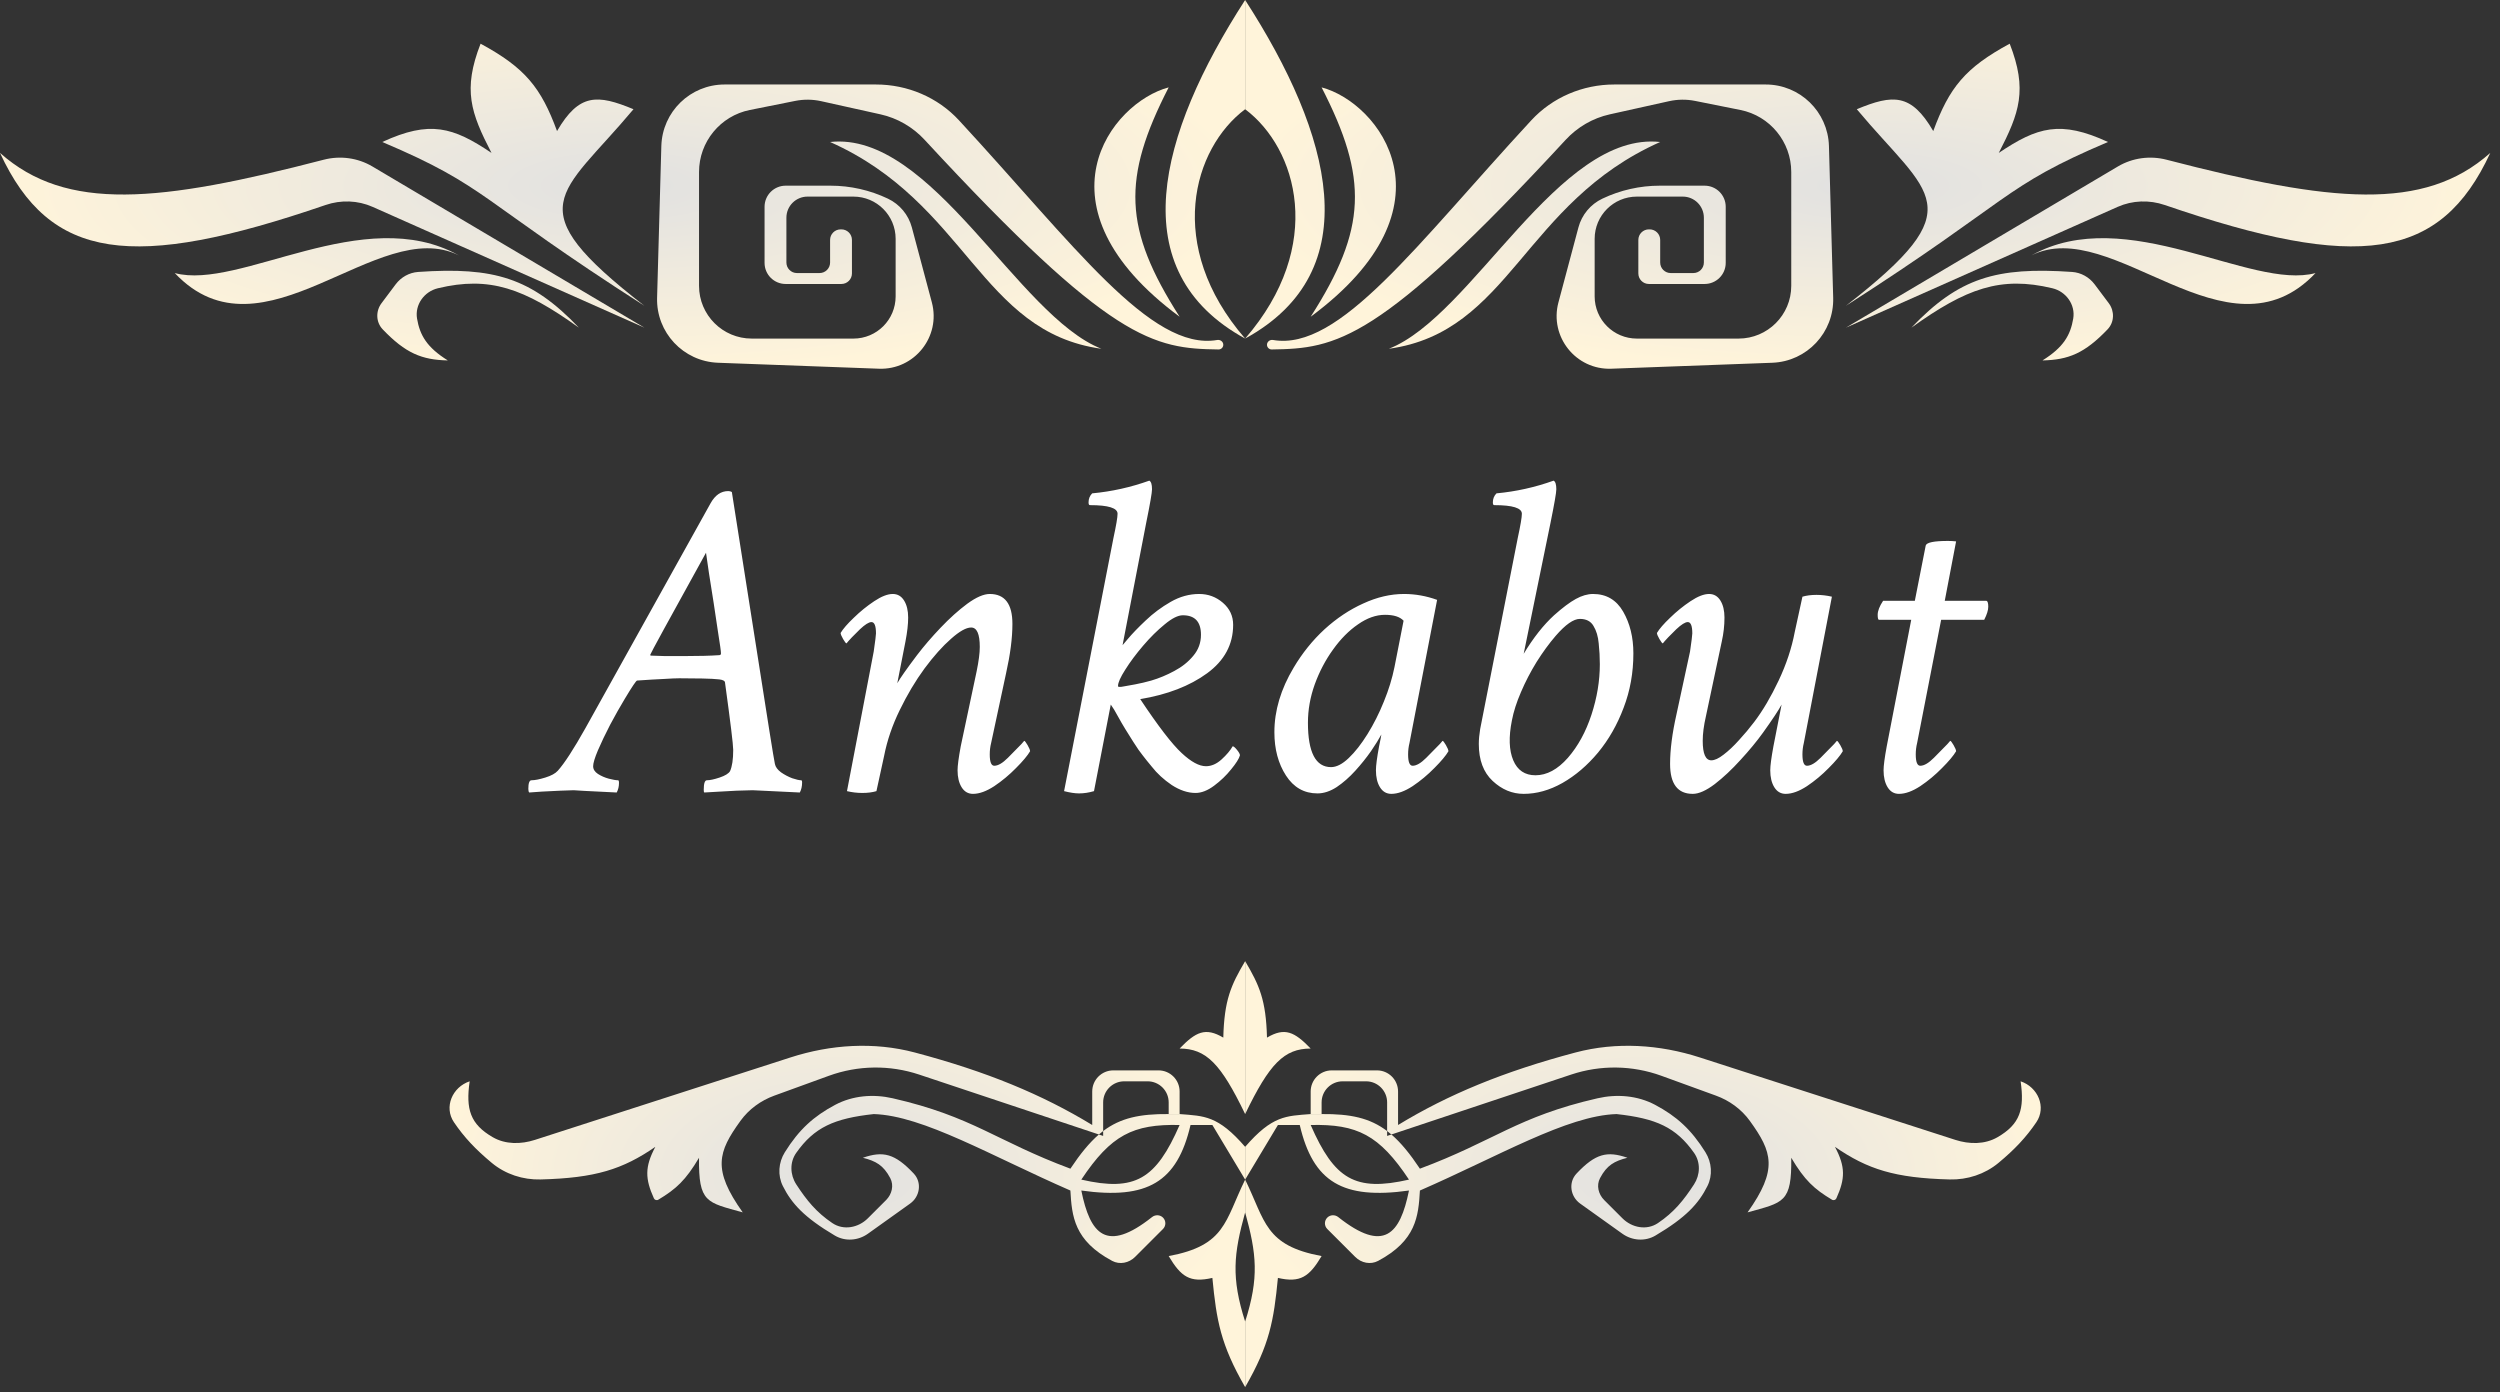 <svg width="237" height="132" viewBox="0 0 237 132" fill="none" xmlns="http://www.w3.org/2000/svg">
<rect x="0" y="0" width="237" height="132" fill="#333333" stroke="none"/>
<path d="M50.713 108.06C49.389 108.487 47.922 108.504 46.717 107.809C44.58 106.575 44.142 105.154 44.524 102.508V102.508C42.88 103.056 42.063 104.953 43.034 106.388C43.998 107.812 45.094 108.974 46.627 110.246C47.918 111.316 49.57 111.855 51.246 111.812C56.441 111.679 59.035 110.851 62.126 108.72C61.105 110.641 61.162 111.76 61.989 113.6C62.061 113.76 62.257 113.822 62.408 113.731C64.083 112.73 65.004 111.892 66.268 109.756C66.216 114.032 66.985 113.977 70.41 114.933C67.52 110.86 68.053 109.221 70.198 106.254C70.996 105.151 72.126 104.331 73.406 103.866L78.578 101.985C81.335 100.982 84.349 100.942 87.132 101.869L104.174 107.55C104.308 107.435 104.443 107.326 104.579 107.223V104.508C104.579 103.403 105.474 102.508 106.579 102.508H108.791C109.896 102.508 110.791 103.403 110.791 104.508V105.614H111.827V103.472C111.827 102.368 110.931 101.472 109.827 101.472H105.543C104.439 101.472 103.543 102.368 103.543 103.472V106.65C98.774 103.748 93.533 101.584 86.726 99.777C82.846 98.747 78.754 99.014 74.933 100.247L50.713 108.06Z" fill="url(#paint0_radial_692_1738)"/>
<path fill-rule="evenodd" clip-rule="evenodd" d="M118.04 111.827V108.721C115.458 105.74 114.164 105.799 111.827 105.614H110.791C108.063 105.589 106.223 105.979 104.579 107.223V107.685L104.174 107.55C103.27 108.327 102.41 109.382 101.473 110.791C94.423 108.167 92.242 105.859 84.631 104.117C82.793 103.696 80.838 103.854 79.174 104.739C77.141 105.82 75.748 107.075 74.401 109.235C73.798 110.201 73.705 111.42 74.215 112.438C75.05 114.107 76.25 115.417 79.138 117.128C80.119 117.709 81.351 117.62 82.279 116.957L86.28 114.099C87.219 113.429 87.413 112.09 86.622 111.251C84.831 109.354 83.723 109.09 81.799 109.756C83.025 110.067 83.748 110.456 84.397 111.688C84.76 112.378 84.552 113.216 84.001 113.767L82.276 115.492C81.371 116.397 79.967 116.664 78.906 115.948C77.392 114.927 76.479 113.802 75.488 112.283C74.894 111.372 74.854 110.185 75.48 109.296C77.189 106.871 79.077 106.022 82.835 105.614C87.514 105.758 93.974 109.592 101.473 112.862C101.611 115.305 101.827 117.608 105.431 119.531C106.15 119.915 107.027 119.733 107.604 119.156L110.252 116.508C110.55 116.21 110.55 115.727 110.252 115.429V115.429C109.972 115.149 109.522 115.134 109.211 115.381C104.883 118.812 103.35 117.017 102.508 112.862C108.785 113.743 111.601 112.063 112.862 106.65H114.933L118.04 111.827ZM102.508 111.827C105.324 107.593 107.417 106.549 111.827 106.65C109.582 111.782 107.624 113.001 102.508 111.827Z" fill="url(#paint1_radial_692_1738)"/>
<path d="M118.04 114.933V111.827C116.112 115.763 116.189 118.074 110.791 119.075C111.96 121.038 112.806 121.636 114.933 121.146C115.325 125.201 115.718 127.472 118.04 131.5V125.287C116.703 121.107 116.953 118.865 118.04 114.933Z" fill="url(#paint2_radial_692_1738)"/>
<path d="M115.969 98.366C116.06 94.792 116.696 93.394 118.04 91.118V105.614C115.723 100.811 114.342 99.414 111.827 99.401C113.365 97.812 114.277 97.364 115.969 98.366Z" fill="url(#paint3_radial_692_1738)"/>
<path d="M185.366 108.06C186.69 108.487 188.157 108.504 189.362 107.809C191.499 106.575 191.937 105.154 191.555 102.508V102.508C193.199 103.056 194.016 104.953 193.045 106.388C192.081 107.812 190.985 108.974 189.452 110.246C188.161 111.316 186.509 111.855 184.833 111.812C179.638 111.679 177.044 110.851 173.953 108.72C174.974 110.641 174.917 111.76 174.09 113.6C174.018 113.76 173.822 113.822 173.671 113.731C171.996 112.73 171.075 111.892 169.811 109.756C169.863 114.032 169.094 113.977 165.669 114.933C168.559 110.86 168.026 109.221 165.881 106.254C165.083 105.151 163.953 104.331 162.673 103.866L157.501 101.985C154.744 100.982 151.73 100.942 148.947 101.869L131.905 107.55C131.771 107.435 131.636 107.326 131.5 107.223V104.508C131.5 103.403 130.605 102.508 129.5 102.508H127.288C126.183 102.508 125.288 103.403 125.288 104.508V105.614H124.252V103.472C124.252 102.368 125.148 101.472 126.252 101.472H130.536C131.64 101.472 132.536 102.368 132.536 103.472V106.65C137.305 103.748 142.547 101.584 149.353 99.777C153.233 98.747 157.325 99.014 161.146 100.247L185.366 108.06Z" fill="url(#paint4_radial_692_1738)"/>
<path fill-rule="evenodd" clip-rule="evenodd" d="M118.04 111.827V108.721C120.621 105.74 121.915 105.799 124.252 105.614H125.288C128.016 105.589 129.856 105.979 131.5 107.223V107.685L131.905 107.55C132.809 108.327 133.669 109.382 134.607 110.791C141.656 108.167 143.837 105.859 151.448 104.117C153.286 103.696 155.241 103.854 156.905 104.739C158.938 105.82 160.331 107.075 161.678 109.235C162.281 110.201 162.374 111.42 161.864 112.438C161.029 114.107 159.829 115.417 156.941 117.128C155.96 117.709 154.728 117.62 153.8 116.957L149.799 114.099C148.86 113.429 148.666 112.09 149.457 111.251C151.248 109.354 152.356 109.09 154.28 109.756C153.054 110.067 152.331 110.456 151.683 111.688C151.319 112.378 151.527 113.216 152.079 113.767L153.803 115.492C154.708 116.397 156.112 116.664 157.173 115.948C158.687 114.927 159.601 113.802 160.591 112.283C161.185 111.372 161.225 110.185 160.599 109.296C158.891 106.871 157.002 106.022 153.244 105.614C148.565 105.758 142.105 109.592 134.607 112.862C134.468 115.305 134.252 117.608 130.648 119.531C129.929 119.915 129.052 119.733 128.475 119.156L125.827 116.508C125.529 116.21 125.529 115.727 125.827 115.429V115.429C126.107 115.149 126.557 115.134 126.868 115.381C131.196 118.812 132.729 117.017 133.571 112.862C127.294 113.743 124.479 112.063 123.217 106.65H121.146L118.04 111.827ZM133.571 111.827C130.755 107.593 128.662 106.549 124.252 106.65C126.497 111.782 128.455 113.001 133.571 111.827Z" fill="url(#paint5_radial_692_1738)"/>
<path d="M118.04 114.933V111.827C119.967 115.763 119.89 118.074 125.288 119.075C124.119 121.038 123.273 121.636 121.146 121.146C120.755 125.201 120.362 127.472 118.04 131.5V125.287C119.376 121.107 119.126 118.865 118.04 114.933Z" fill="url(#paint6_radial_692_1738)"/>
<path d="M120.11 98.366C120.019 94.792 119.383 93.394 118.04 91.118V105.614C120.356 100.811 121.737 99.414 124.252 99.401C122.714 97.812 121.802 97.364 120.11 98.366Z" fill="url(#paint7_radial_692_1738)"/>
<path d="M68.734 64.731C68.734 64.559 68.555 64.451 68.197 64.408C67.839 64.365 67.302 64.337 66.586 64.322C65.884 64.308 65.154 64.301 64.394 64.301C64.094 64.301 63.607 64.322 62.934 64.365C62.275 64.394 61.43 64.444 60.398 64.516C60.312 64.516 59.926 65.088 59.238 66.234C58.78 66.993 58.315 67.817 57.842 68.705C57.383 69.593 56.997 70.402 56.682 71.133C56.381 71.849 56.23 72.35 56.23 72.637C56.23 72.923 56.381 73.167 56.682 73.367C56.997 73.568 57.34 73.718 57.713 73.818C58.1 73.919 58.393 73.969 58.594 73.969C58.651 73.969 58.68 74.055 58.68 74.227C58.68 74.556 58.608 74.857 58.465 75.129C57.133 75.057 56.123 75.007 55.435 74.978C54.762 74.936 54.411 74.914 54.383 74.914C54.125 74.914 53.703 74.928 53.115 74.957C52.528 74.986 51.948 75.014 51.375 75.043C50.802 75.086 50.401 75.115 50.172 75.129C50.115 75.072 50.086 74.957 50.086 74.785C50.086 74.241 50.186 73.969 50.387 73.969C50.702 73.969 51.139 73.883 51.697 73.711C52.256 73.539 52.65 73.324 52.879 73.066C53.509 72.365 54.383 71.018 55.5 69.027L67.359 47.715C67.789 46.941 68.348 46.555 69.035 46.555C69.164 46.555 69.279 46.583 69.379 46.641L72.945 69.328C73.232 71.133 73.404 72.164 73.461 72.422C73.518 72.708 73.712 72.973 74.041 73.217C74.37 73.446 74.721 73.632 75.094 73.775C75.481 73.904 75.767 73.969 75.953 73.969C76.01 73.969 76.039 74.04 76.039 74.184C76.039 74.542 75.967 74.857 75.824 75.129C74.492 75.057 73.454 75.007 72.709 74.978C71.964 74.936 71.513 74.914 71.356 74.914C71.083 74.914 70.818 74.921 70.561 74.936C70.317 74.936 70.074 74.943 69.83 74.957C69.386 74.986 68.863 75.014 68.262 75.043C67.674 75.072 67.173 75.1 66.758 75.129C66.729 75.1 66.715 75.014 66.715 74.871C66.715 74.269 66.815 73.969 67.016 73.969C67.302 73.969 67.703 73.883 68.219 73.711C68.734 73.539 69.064 73.338 69.207 73.109C69.408 72.665 69.508 71.992 69.508 71.09C69.508 70.603 69.25 68.483 68.734 64.731ZM64.953 62.195C65.612 62.195 66.206 62.188 66.736 62.174C67.281 62.16 67.76 62.138 68.176 62.109C68.29 62.109 68.348 62.052 68.348 61.938C68.348 61.751 68.255 61.078 68.068 59.918C67.954 59.116 67.818 58.206 67.66 57.19C67.503 56.172 67.352 55.22 67.209 54.332C67.08 53.444 66.987 52.8 66.93 52.398C63.406 58.772 61.645 61.995 61.645 62.066C61.645 62.124 61.659 62.152 61.688 62.152C62.017 62.167 62.454 62.181 62.998 62.195C63.542 62.195 64.194 62.195 64.953 62.195ZM84.633 56.309C85.091 56.309 85.449 56.516 85.707 56.932C85.965 57.347 86.094 57.884 86.094 58.543C86.094 59.173 86.008 59.932 85.836 60.82L85.062 64.773C85.335 64.287 85.958 63.398 86.932 62.109C87.576 61.264 88.321 60.398 89.166 59.51C90.025 58.607 90.87 57.848 91.701 57.232C92.546 56.617 93.255 56.309 93.828 56.309C95.26 56.309 95.977 57.254 95.977 59.145C95.977 60.477 95.776 62.038 95.375 63.828L93.957 70.445C93.871 70.789 93.828 71.147 93.828 71.519C93.828 72.236 93.971 72.594 94.258 72.594C94.616 72.594 95.046 72.343 95.547 71.842C96.048 71.326 96.478 70.889 96.836 70.531L97.094 70.231C97.151 70.231 97.258 70.367 97.416 70.639C97.574 70.911 97.652 71.104 97.652 71.219C97.409 71.634 96.965 72.164 96.32 72.809C95.69 73.453 95.003 74.026 94.258 74.527C93.513 75.014 92.84 75.258 92.238 75.258C91.78 75.258 91.422 75.05 91.164 74.635C90.906 74.219 90.777 73.682 90.777 73.023C90.777 72.594 90.878 71.835 91.078 70.746L92.582 63.656C92.783 62.682 92.883 61.909 92.883 61.336C92.883 60.104 92.611 59.488 92.066 59.488C91.594 59.488 90.956 59.846 90.154 60.562C89.352 61.264 88.514 62.203 87.641 63.377C86.781 64.551 86.001 65.862 85.299 67.309C84.597 68.741 84.103 70.188 83.816 71.648L83.086 75C82.699 75.115 82.255 75.172 81.754 75.172C81.267 75.172 80.78 75.115 80.293 75L82.828 61.766C82.971 60.777 83.043 60.204 83.043 60.047C83.043 59.331 82.9 58.973 82.613 58.973C82.37 58.973 82.005 59.202 81.518 59.66C81.288 59.889 81.038 60.14 80.766 60.412C80.508 60.684 80.336 60.878 80.25 60.992C80.193 60.992 80.085 60.856 79.928 60.584C79.77 60.312 79.691 60.118 79.691 60.004C79.921 59.617 80.336 59.137 80.938 58.565C81.539 57.977 82.184 57.454 82.871 56.996C83.559 56.538 84.146 56.309 84.633 56.309ZM113.68 56.309C114.539 56.309 115.291 56.588 115.936 57.147C116.58 57.705 116.902 58.4 116.902 59.23C116.902 61.092 116.079 62.625 114.432 63.828C112.785 65.031 110.672 65.848 108.094 66.277C109.798 68.841 111.109 70.546 112.025 71.391C112.913 72.221 113.68 72.637 114.324 72.637C114.84 72.637 115.334 72.422 115.807 71.992C116.279 71.562 116.63 71.147 116.859 70.746C116.945 70.746 117.081 70.861 117.268 71.09C117.454 71.319 117.547 71.491 117.547 71.606C117.461 71.921 117.182 72.365 116.709 72.938C116.251 73.51 115.714 74.026 115.098 74.484C114.482 74.943 113.895 75.172 113.336 75.172C112.605 75.172 111.854 74.921 111.08 74.42C110.321 73.904 109.691 73.324 109.189 72.68C109.003 72.451 108.839 72.25 108.695 72.078C108.552 71.892 108.423 71.727 108.309 71.584C108.094 71.326 107.8 70.904 107.428 70.316L106.676 69.113C106.447 68.741 106.21 68.333 105.967 67.889C105.723 67.43 105.501 67.065 105.301 66.793L103.711 75C103.224 75.143 102.751 75.215 102.293 75.215C101.906 75.215 101.434 75.143 100.875 75L105.559 50.98C105.816 49.792 105.945 49.033 105.945 48.703C105.945 48.159 105.072 47.887 103.324 47.887C103.238 47.887 103.195 47.801 103.195 47.629C103.195 47.285 103.31 46.999 103.539 46.77C105.387 46.598 107.191 46.197 108.953 45.566C109.125 45.652 109.211 45.925 109.211 46.383C109.211 46.698 109.025 47.772 108.652 49.605L106.418 61.164L106.891 60.605C107.335 60.075 107.908 59.481 108.609 58.822C109.311 58.149 110.099 57.562 110.973 57.06C111.846 56.559 112.749 56.309 113.68 56.309ZM112.133 58.328C111.674 58.328 111.102 58.615 110.414 59.188C109.727 59.746 109.046 60.419 108.373 61.207C107.7 61.995 107.134 62.754 106.676 63.484C106.217 64.201 105.988 64.716 105.988 65.031C105.988 65.088 106.017 65.117 106.074 65.117C106.132 65.117 106.196 65.117 106.268 65.117C106.339 65.103 106.425 65.088 106.525 65.074C106.712 65.046 107.07 64.981 107.6 64.881C108.13 64.781 108.645 64.659 109.146 64.516C109.877 64.301 110.6 64 111.316 63.613C112.047 63.227 112.648 62.747 113.121 62.174C113.608 61.601 113.852 60.935 113.852 60.176C113.852 58.944 113.279 58.328 112.133 58.328ZM133.102 56.309C134.161 56.309 135.207 56.495 136.238 56.867L133.617 70.445C133.531 70.789 133.488 71.147 133.488 71.519C133.488 72.236 133.632 72.594 133.918 72.594C134.276 72.594 134.706 72.343 135.207 71.842C135.708 71.326 136.138 70.889 136.496 70.531L136.754 70.231C136.811 70.231 136.919 70.367 137.076 70.639C137.234 70.911 137.312 71.104 137.312 71.219C137.069 71.634 136.625 72.164 135.98 72.809C135.35 73.453 134.663 74.026 133.918 74.527C133.173 75.014 132.5 75.258 131.898 75.258C131.44 75.258 131.082 75.05 130.824 74.635C130.566 74.219 130.438 73.682 130.438 73.023C130.438 72.579 130.538 71.82 130.738 70.746L130.889 69.994C130.932 69.794 130.953 69.672 130.953 69.629C130.724 70.059 130.395 70.588 129.965 71.219C129.535 71.835 129.041 72.451 128.482 73.066C127.924 73.682 127.337 74.198 126.721 74.613C126.105 75.014 125.496 75.215 124.895 75.215C123.634 75.215 122.639 74.649 121.908 73.518C121.178 72.386 120.812 71.018 120.812 69.414C120.812 67.366 121.421 65.325 122.639 63.291C123.455 61.916 124.429 60.706 125.561 59.66C126.706 58.615 127.931 57.798 129.234 57.211C130.538 56.609 131.827 56.309 133.102 56.309ZM131.297 58.285C130.452 58.285 129.6 58.586 128.74 59.188C127.881 59.775 127.093 60.57 126.377 61.572C125.661 62.56 125.081 63.663 124.637 64.881C124.207 66.084 123.992 67.294 123.992 68.512C123.992 71.319 124.723 72.723 126.184 72.723C126.699 72.723 127.258 72.436 127.859 71.863C128.461 71.29 129.055 70.531 129.643 69.586C130.23 68.641 130.745 67.617 131.189 66.514C131.648 65.397 131.984 64.301 132.199 63.227L133.059 58.844C132.715 58.471 132.128 58.285 131.297 58.285ZM151.02 56.309C152.28 56.309 153.232 56.867 153.877 57.984C154.521 59.102 154.844 60.419 154.844 61.938C154.844 63.771 154.536 65.49 153.92 67.094C153.318 68.698 152.509 70.116 151.492 71.348C150.475 72.565 149.351 73.525 148.119 74.227C146.902 74.914 145.677 75.258 144.445 75.258C143.357 75.258 142.376 74.85 141.502 74.033C140.628 73.217 140.191 72.049 140.191 70.531C140.191 70.102 140.234 69.629 140.32 69.113L143.887 50.98C144.145 49.792 144.273 49.033 144.273 48.703C144.273 48.159 143.4 47.887 141.652 47.887C141.566 47.887 141.523 47.801 141.523 47.629C141.523 47.285 141.638 46.999 141.867 46.77C143.715 46.598 145.52 46.197 147.281 45.566C147.453 45.652 147.539 45.925 147.539 46.383C147.539 46.698 147.353 47.772 146.98 49.605L144.445 61.98C145.362 60.462 146.322 59.245 147.324 58.328C148.126 57.612 148.814 57.096 149.387 56.781C149.96 56.466 150.504 56.309 151.02 56.309ZM149.773 58.672C149.172 58.672 148.406 59.209 147.475 60.283C146.859 60.999 146.257 61.823 145.67 62.754C145.097 63.685 144.603 64.637 144.188 65.611C143.772 66.571 143.486 67.466 143.328 68.297C143.013 69.872 143.056 71.133 143.457 72.078C143.858 73.023 144.56 73.496 145.562 73.496C146.637 73.496 147.661 72.945 148.635 71.842C149.594 70.739 150.339 69.378 150.869 67.76C151.399 66.141 151.664 64.544 151.664 62.969C151.664 62.31 151.628 61.651 151.557 60.992C151.499 60.333 151.335 59.782 151.062 59.338C150.805 58.894 150.375 58.672 149.773 58.672ZM162.02 56.309C162.478 56.309 162.836 56.516 163.094 56.932C163.352 57.347 163.48 57.884 163.48 58.543C163.48 59.302 163.395 60.061 163.223 60.82L161.719 67.91C161.518 68.784 161.418 69.557 161.418 70.231C161.418 71.462 161.69 72.078 162.234 72.078C162.549 72.078 162.936 71.899 163.395 71.541C163.867 71.183 164.354 70.725 164.855 70.166C165.371 69.607 165.851 69.034 166.295 68.447C167.111 67.373 167.885 66.062 168.615 64.516C169.346 62.969 169.854 61.436 170.141 59.918L170.871 56.566C171.258 56.452 171.702 56.395 172.203 56.395C172.69 56.395 173.177 56.452 173.664 56.566L171 70.445C170.914 70.789 170.871 71.147 170.871 71.519C170.871 72.236 171.014 72.594 171.301 72.594C171.659 72.594 172.089 72.343 172.59 71.842C173.091 71.326 173.521 70.889 173.879 70.531L174.137 70.231C174.194 70.231 174.301 70.367 174.459 70.639C174.617 70.911 174.695 71.104 174.695 71.219C174.452 71.634 174.008 72.164 173.363 72.809C172.733 73.453 172.046 74.026 171.301 74.527C170.556 75.014 169.883 75.258 169.281 75.258C168.823 75.258 168.465 75.05 168.207 74.635C167.949 74.219 167.82 73.682 167.82 73.023C167.82 72.594 167.921 71.835 168.121 70.746L168.895 66.793C168.622 67.309 168.035 68.197 167.133 69.457C166.546 70.273 165.837 71.133 165.006 72.035C164.189 72.938 163.373 73.704 162.557 74.334C161.74 74.95 161.046 75.258 160.473 75.258C159.04 75.258 158.324 74.312 158.324 72.422C158.324 71.076 158.525 69.514 158.926 67.738L160.215 61.766C160.358 60.777 160.43 60.204 160.43 60.047C160.43 59.331 160.286 58.973 160 58.973C159.757 58.973 159.391 59.202 158.904 59.66C158.675 59.889 158.424 60.14 158.152 60.412C157.895 60.684 157.723 60.878 157.637 60.992C157.579 60.992 157.472 60.856 157.314 60.584C157.157 60.312 157.078 60.118 157.078 60.004C157.307 59.617 157.723 59.137 158.324 58.565C158.926 57.977 159.57 57.454 160.258 56.996C160.945 56.538 161.533 56.309 162.02 56.309ZM178.52 56.953H181.527L182.559 51.711C182.645 51.425 183.346 51.281 184.664 51.281C184.951 51.281 185.208 51.296 185.438 51.324L184.363 56.953H188.273C188.417 56.953 188.488 57.139 188.488 57.512C188.488 57.841 188.359 58.257 188.102 58.758H184.02L181.742 70.445C181.656 70.789 181.613 71.147 181.613 71.519C181.613 72.236 181.757 72.594 182.043 72.594C182.401 72.594 182.831 72.343 183.332 71.842C183.833 71.326 184.263 70.889 184.621 70.531L184.879 70.231C184.936 70.231 185.044 70.367 185.201 70.639C185.359 70.911 185.438 71.104 185.438 71.219C185.194 71.634 184.75 72.164 184.105 72.809C183.475 73.453 182.788 74.026 182.043 74.527C181.298 75.014 180.625 75.258 180.023 75.258C179.565 75.258 179.207 75.05 178.949 74.635C178.691 74.219 178.562 73.682 178.562 73.023C178.562 72.594 178.663 71.835 178.863 70.746L181.184 58.758H178.133C178.047 58.758 178.004 58.6 178.004 58.285C178.004 57.913 178.176 57.469 178.52 56.953Z" fill="white"/>
<path d="M0 14.496C6.3 20.098 15.079 19.198 30.687 15.142C32.25 14.736 33.917 14.96 35.306 15.783L61.09 31.063L35.33 19.614C33.92 18.987 32.318 18.935 30.859 19.436C12.55 25.716 4.737 24.728 0 14.496Z" fill="url(#paint8_radial_692_1738)"/>
<path d="M16.567 25.886C22.709 27.549 34.486 19.175 43.503 24.213C35.799 20.345 24.927 34.738 16.567 25.886Z" fill="url(#paint9_radial_692_1738)"/>
<path d="M42.453 34.169C40.475 32.938 39.804 31.791 39.536 30.205C39.314 28.887 40.214 27.637 41.514 27.326C46.406 26.155 49.66 27.317 54.878 31.063C50.376 26.336 46.825 25.284 39.647 25.78C38.797 25.839 38.019 26.275 37.508 26.956L36.167 28.745C35.605 29.494 35.631 30.543 36.278 31.221C38.443 33.484 39.98 34.116 42.453 34.169Z" fill="url(#paint10_radial_692_1738)"/>
<path d="M61.09 28.992C48.873 19.507 53.131 18.638 60.055 10.354C56.629 8.932 54.894 8.839 52.807 12.425C51.288 8.294 49.778 6.427 45.559 4.142C43.852 8.52 44.632 10.699 46.594 14.496C42.938 12.035 40.747 11.382 36.24 13.461C46.305 17.727 45.293 18.875 61.09 28.992Z" fill="url(#paint11_radial_692_1738)"/>
<path d="M78.693 22.744C78.693 22.192 79.141 21.744 79.693 21.744H79.764C80.316 21.744 80.764 22.192 80.764 22.744V25.921C80.764 26.474 80.316 26.921 79.764 26.921H74.48C73.376 26.921 72.48 26.026 72.48 24.921V19.602C72.48 18.498 73.376 17.602 74.48 17.602H78.728C80.614 17.602 82.475 18.023 84.178 18.834V18.834C85.296 19.366 86.125 20.363 86.444 21.56L88.34 28.669C89.206 31.918 86.684 35.079 83.324 34.954L68.068 34.389C64.778 34.267 62.2 31.517 62.292 28.226L62.695 13.843C62.786 10.595 65.444 8.01 68.692 8.01H83.039C86.023 8.01 88.89 9.217 90.915 11.409C101.807 23.194 109.097 33.322 115.395 32.23C115.685 32.18 115.968 32.392 115.968 32.686V32.686C115.968 32.932 115.766 33.132 115.519 33.129C109.37 33.045 105.37 32.431 87.653 13.254C86.537 12.046 85.079 11.198 83.474 10.841L77.858 9.594C77.043 9.412 76.199 9.403 75.38 9.567L71.091 10.425C68.287 10.986 66.268 13.448 66.268 16.309V27.098C66.268 29.86 68.506 32.098 71.268 32.098H80.906C83.115 32.098 84.906 30.308 84.906 28.098V22.638C84.906 20.429 83.115 18.638 80.906 18.638H76.551C75.447 18.638 74.551 19.533 74.551 20.638V24.886C74.551 25.438 74.999 25.886 75.551 25.886H77.693C78.245 25.886 78.693 25.438 78.693 24.886V22.744Z" fill="url(#paint12_radial_692_1738)"/>
<path d="M104.412 33.063C96.474 29.951 88.324 12.407 78.693 13.461C91.666 19.233 92.918 31.479 104.412 33.063Z" fill="url(#paint13_radial_692_1738)"/>
<path d="M111.827 30.028C106.485 21.683 106.361 16.914 110.791 8.283C105.363 9.714 97.626 19.511 111.827 30.028Z" fill="url(#paint14_radial_692_1738)"/>
<path d="M118.039 10.354C113.102 14.055 110.405 23.279 118.039 32.098C106.33 25.689 109.793 12.771 118.039 0V10.354Z" fill="url(#paint15_radial_692_1738)"/>
<path d="M236.079 14.496C229.778 20.098 221 19.198 205.392 15.142C203.829 14.736 202.162 14.96 200.773 15.783L174.988 31.063L200.748 19.614C202.158 18.987 203.76 18.935 205.22 19.436C223.529 25.716 231.342 24.728 236.079 14.496Z" fill="url(#paint16_radial_692_1738)"/>
<path d="M219.512 25.886C213.369 27.549 201.593 19.175 192.576 24.213C200.279 20.345 211.151 34.738 219.512 25.886Z" fill="url(#paint17_radial_692_1738)"/>
<path d="M193.626 34.169C195.604 32.938 196.275 31.791 196.542 30.205C196.765 28.887 195.865 27.637 194.565 27.326C189.672 26.155 186.419 27.317 181.201 31.063C185.703 26.336 189.254 25.284 196.432 25.78C197.281 25.839 198.06 26.275 198.571 26.956L199.912 28.745C200.474 29.494 200.448 30.543 199.8 31.221C197.636 33.484 196.099 34.116 193.626 34.169Z" fill="url(#paint18_radial_692_1738)"/>
<path d="M174.988 28.992C187.206 19.507 182.948 18.638 176.024 10.354C179.45 8.932 181.185 8.839 183.272 12.425C184.791 8.294 186.3 6.427 190.52 4.142C192.226 8.52 191.446 10.699 189.484 14.496C193.141 12.035 195.331 11.382 199.838 13.461C189.774 17.727 190.786 18.875 174.988 28.992Z" fill="url(#paint19_radial_692_1738)"/>
<path d="M157.386 22.744C157.386 22.192 156.938 21.744 156.386 21.744H156.315C155.763 21.744 155.315 22.192 155.315 22.744V25.921C155.315 26.474 155.763 26.921 156.315 26.921H161.598C162.703 26.921 163.598 26.026 163.598 24.921V19.602C163.598 18.498 162.703 17.602 161.598 17.602H157.351C155.465 17.602 153.603 18.023 151.901 18.834V18.834C150.782 19.366 149.954 20.363 149.635 21.56L147.739 28.669C146.872 31.918 149.395 35.079 152.755 34.954L168.011 34.389C171.301 34.267 173.878 31.517 173.786 28.226L173.384 13.843C173.293 10.595 170.635 8.01 167.386 8.01H153.04C150.056 8.01 147.189 9.217 145.164 11.409C134.272 23.194 126.982 33.322 120.683 32.23C120.393 32.18 120.11 32.392 120.11 32.686V32.686C120.11 32.932 120.313 33.132 120.559 33.129C126.708 33.045 130.709 32.431 148.426 13.254C149.542 12.046 150.999 11.198 152.605 10.841L158.22 9.594C159.035 9.412 159.88 9.403 160.698 9.567L164.988 10.425C167.792 10.986 169.811 13.448 169.811 16.309V27.098C169.811 29.86 167.572 32.098 164.811 32.098H155.173C152.964 32.098 151.173 30.308 151.173 28.098V22.638C151.173 20.429 152.964 18.638 155.173 18.638H159.527C160.632 18.638 161.527 19.533 161.527 20.638V24.886C161.527 25.438 161.08 25.886 160.527 25.886H158.386C157.833 25.886 157.386 25.438 157.386 24.886V22.744Z" fill="url(#paint20_radial_692_1738)"/>
<path d="M131.666 33.063C139.604 29.951 147.754 12.407 157.386 13.461C144.412 19.233 143.16 31.479 131.666 33.063Z" fill="url(#paint21_radial_692_1738)"/>
<path d="M124.252 30.028C129.594 21.683 129.718 16.914 125.287 8.283C130.716 9.714 138.453 19.511 124.252 30.028Z" fill="url(#paint22_radial_692_1738)"/>
<path d="M118.039 10.354C122.976 14.055 125.673 23.279 118.039 32.098C129.749 25.689 126.286 12.771 118.039 0V10.354Z" fill="url(#paint23_radial_692_1738)"/>
<defs>
<radialGradient id="paint0_radial_692_1738" cx="0" cy="0" r="1" gradientUnits="userSpaceOnUse" gradientTransform="translate(79.728 111.309) scale(38.311 20.191)">
<stop stop-color="#E1E1E1"/>
<stop offset="1" stop-color="#FFF4DA"/>
</radialGradient>
<radialGradient id="paint1_radial_692_1738" cx="0" cy="0" r="1" gradientUnits="userSpaceOnUse" gradientTransform="translate(79.728 111.309) scale(38.311 20.191)">
<stop stop-color="#E1E1E1"/>
<stop offset="1" stop-color="#FFF4DA"/>
</radialGradient>
<radialGradient id="paint2_radial_692_1738" cx="0" cy="0" r="1" gradientUnits="userSpaceOnUse" gradientTransform="translate(79.728 111.309) scale(38.311 20.191)">
<stop stop-color="#E1E1E1"/>
<stop offset="1" stop-color="#FFF4DA"/>
</radialGradient>
<radialGradient id="paint3_radial_692_1738" cx="0" cy="0" r="1" gradientUnits="userSpaceOnUse" gradientTransform="translate(79.728 111.309) scale(38.311 20.191)">
<stop stop-color="#E1E1E1"/>
<stop offset="1" stop-color="#FFF4DA"/>
</radialGradient>
<radialGradient id="paint4_radial_692_1738" cx="0" cy="0" r="1" gradientUnits="userSpaceOnUse" gradientTransform="translate(156.351 111.309) rotate(180) scale(38.311 20.191)">
<stop stop-color="#E1E1E1"/>
<stop offset="1" stop-color="#FFF4DA"/>
</radialGradient>
<radialGradient id="paint5_radial_692_1738" cx="0" cy="0" r="1" gradientUnits="userSpaceOnUse" gradientTransform="translate(156.351 111.309) rotate(180) scale(38.311 20.191)">
<stop stop-color="#E1E1E1"/>
<stop offset="1" stop-color="#FFF4DA"/>
</radialGradient>
<radialGradient id="paint6_radial_692_1738" cx="0" cy="0" r="1" gradientUnits="userSpaceOnUse" gradientTransform="translate(156.351 111.309) rotate(180) scale(38.311 20.191)">
<stop stop-color="#E1E1E1"/>
<stop offset="1" stop-color="#FFF4DA"/>
</radialGradient>
<radialGradient id="paint7_radial_692_1738" cx="0" cy="0" r="1" gradientUnits="userSpaceOnUse" gradientTransform="translate(156.351 111.309) rotate(180) scale(38.311 20.191)">
<stop stop-color="#E1E1E1"/>
<stop offset="1" stop-color="#FFF4DA"/>
</radialGradient>
<radialGradient id="paint8_radial_692_1738" cx="0" cy="0" r="1" gradientUnits="userSpaceOnUse" gradientTransform="translate(59.02 17.602) scale(59.02 17.602)">
<stop stop-color="#E1E1E1"/>
<stop offset="1" stop-color="#FFF4DA"/>
</radialGradient>
<radialGradient id="paint9_radial_692_1738" cx="0" cy="0" r="1" gradientUnits="userSpaceOnUse" gradientTransform="translate(59.02 17.602) scale(59.02 17.602)">
<stop stop-color="#E1E1E1"/>
<stop offset="1" stop-color="#FFF4DA"/>
</radialGradient>
<radialGradient id="paint10_radial_692_1738" cx="0" cy="0" r="1" gradientUnits="userSpaceOnUse" gradientTransform="translate(59.02 17.602) scale(59.02 17.602)">
<stop stop-color="#E1E1E1"/>
<stop offset="1" stop-color="#FFF4DA"/>
</radialGradient>
<radialGradient id="paint11_radial_692_1738" cx="0" cy="0" r="1" gradientUnits="userSpaceOnUse" gradientTransform="translate(59.02 17.602) scale(59.02 17.602)">
<stop stop-color="#E1E1E1"/>
<stop offset="1" stop-color="#FFF4DA"/>
</radialGradient>
<radialGradient id="paint12_radial_692_1738" cx="0" cy="0" r="1" gradientUnits="userSpaceOnUse" gradientTransform="translate(59.02 17.602) scale(59.02 17.602)">
<stop stop-color="#E1E1E1"/>
<stop offset="1" stop-color="#FFF4DA"/>
</radialGradient>
<radialGradient id="paint13_radial_692_1738" cx="0" cy="0" r="1" gradientUnits="userSpaceOnUse" gradientTransform="translate(59.02 17.602) scale(59.02 17.602)">
<stop stop-color="#E1E1E1"/>
<stop offset="1" stop-color="#FFF4DA"/>
</radialGradient>
<radialGradient id="paint14_radial_692_1738" cx="0" cy="0" r="1" gradientUnits="userSpaceOnUse" gradientTransform="translate(59.02 17.602) scale(59.02 17.602)">
<stop stop-color="#E1E1E1"/>
<stop offset="1" stop-color="#FFF4DA"/>
</radialGradient>
<radialGradient id="paint15_radial_692_1738" cx="0" cy="0" r="1" gradientUnits="userSpaceOnUse" gradientTransform="translate(59.02 17.602) scale(59.02 17.602)">
<stop stop-color="#E1E1E1"/>
<stop offset="1" stop-color="#FFF4DA"/>
</radialGradient>
<radialGradient id="paint16_radial_692_1738" cx="0" cy="0" r="1" gradientUnits="userSpaceOnUse" gradientTransform="translate(177.059 17.602) rotate(180) scale(59.02 17.602)">
<stop stop-color="#E1E1E1"/>
<stop offset="1" stop-color="#FFF4DA"/>
</radialGradient>
<radialGradient id="paint17_radial_692_1738" cx="0" cy="0" r="1" gradientUnits="userSpaceOnUse" gradientTransform="translate(177.059 17.602) rotate(180) scale(59.02 17.602)">
<stop stop-color="#E1E1E1"/>
<stop offset="1" stop-color="#FFF4DA"/>
</radialGradient>
<radialGradient id="paint18_radial_692_1738" cx="0" cy="0" r="1" gradientUnits="userSpaceOnUse" gradientTransform="translate(177.059 17.602) rotate(180) scale(59.02 17.602)">
<stop stop-color="#E1E1E1"/>
<stop offset="1" stop-color="#FFF4DA"/>
</radialGradient>
<radialGradient id="paint19_radial_692_1738" cx="0" cy="0" r="1" gradientUnits="userSpaceOnUse" gradientTransform="translate(177.059 17.602) rotate(180) scale(59.02 17.602)">
<stop stop-color="#E1E1E1"/>
<stop offset="1" stop-color="#FFF4DA"/>
</radialGradient>
<radialGradient id="paint20_radial_692_1738" cx="0" cy="0" r="1" gradientUnits="userSpaceOnUse" gradientTransform="translate(177.059 17.602) rotate(180) scale(59.02 17.602)">
<stop stop-color="#E1E1E1"/>
<stop offset="1" stop-color="#FFF4DA"/>
</radialGradient>
<radialGradient id="paint21_radial_692_1738" cx="0" cy="0" r="1" gradientUnits="userSpaceOnUse" gradientTransform="translate(177.059 17.602) rotate(180) scale(59.02 17.602)">
<stop stop-color="#E1E1E1"/>
<stop offset="1" stop-color="#FFF4DA"/>
</radialGradient>
<radialGradient id="paint22_radial_692_1738" cx="0" cy="0" r="1" gradientUnits="userSpaceOnUse" gradientTransform="translate(177.059 17.602) rotate(180) scale(59.02 17.602)">
<stop stop-color="#E1E1E1"/>
<stop offset="1" stop-color="#FFF4DA"/>
</radialGradient>
<radialGradient id="paint23_radial_692_1738" cx="0" cy="0" r="1" gradientUnits="userSpaceOnUse" gradientTransform="translate(177.059 17.602) rotate(180) scale(59.02 17.602)">
<stop stop-color="#E1E1E1"/>
<stop offset="1" stop-color="#FFF4DA"/>
</radialGradient>
</defs>
</svg>
